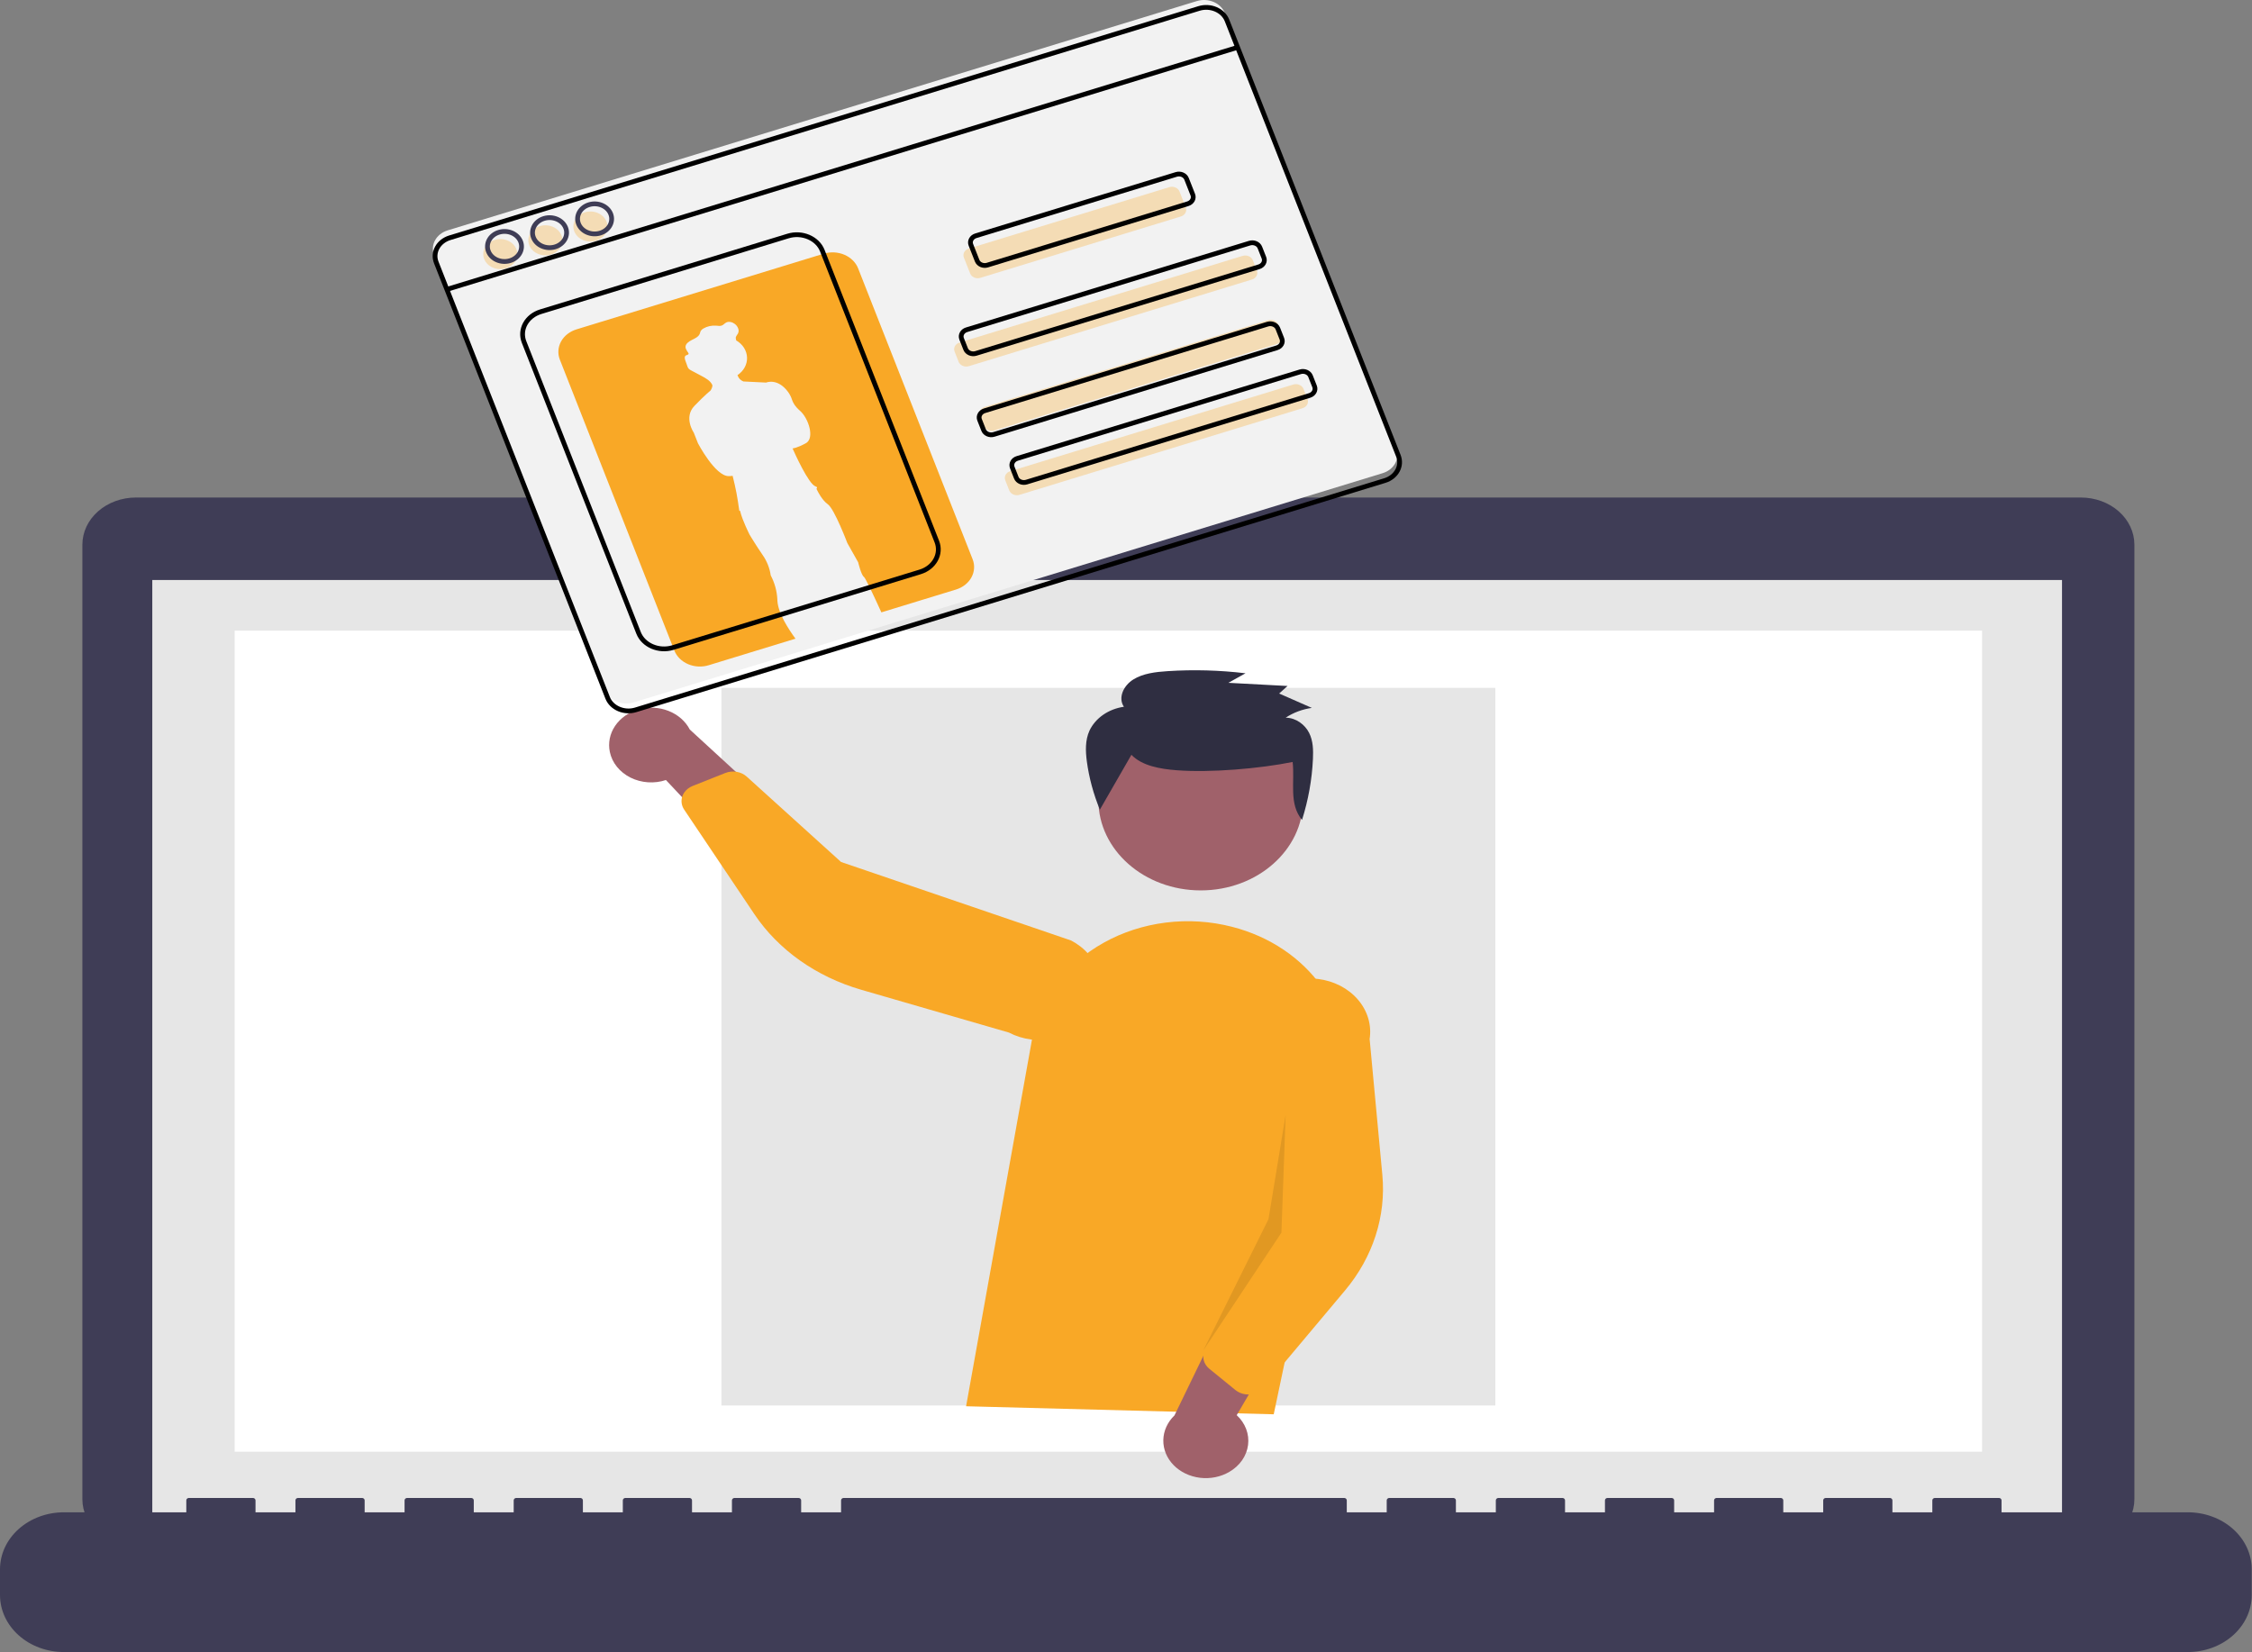 <svg width="473" height="347" viewBox="0 0 473 347" fill="none" xmlns="http://www.w3.org/2000/svg">
<rect x="0" y="0" width="473" height="347" fill="#808080" stroke="none"/>
<g id="Group 167 (1) 1">
<path id="Vector" d="M437.054 104.501H270.829V101.484H195.457V104.501H28.547C25.565 104.501 22.705 105.545 20.596 107.402C18.487 109.26 17.302 111.779 17.302 114.406V314.901C17.302 317.528 18.487 320.048 20.596 321.905C22.705 323.763 25.565 324.807 28.547 324.807H437.054C440.036 324.807 442.896 323.763 445.005 321.905C447.114 320.048 448.298 317.528 448.298 314.901V114.405C448.298 111.778 447.113 109.259 445.005 107.402C442.896 105.544 440.036 104.501 437.054 104.501Z" fill="#3F3D56"/>
<path id="Vector_2" d="M433.096 121.827H31.986V321.57H433.096V121.827Z" fill="#E6E6E6"/>
<path id="Vector_3" d="M416.311 132.462H49.283V304.925H416.311V132.462Z" fill="white"/>
<path id="Vector_4" d="M232.276 116.279C234.593 116.279 236.471 114.726 236.471 112.811C236.471 110.896 234.593 109.343 232.276 109.343C229.96 109.343 228.082 110.896 228.082 112.811C228.082 114.726 229.96 116.279 232.276 116.279Z" fill="#F9A826"/>
<path id="Vector_5" d="M459.526 317.649H420.393V315.133C420.393 315.001 420.334 314.874 420.229 314.78C420.124 314.687 419.983 314.634 419.834 314.634H406.418C406.269 314.634 406.127 314.687 406.022 314.78C405.917 314.874 405.858 315.001 405.858 315.133V317.649H397.473V315.133C397.473 315.001 397.414 314.874 397.309 314.78C397.204 314.687 397.062 314.634 396.914 314.634H383.497C383.349 314.634 383.207 314.687 383.102 314.78C382.997 314.874 382.938 315.001 382.938 315.133V317.649H374.552V315.133C374.552 315.001 374.493 314.874 374.388 314.78C374.284 314.687 374.141 314.634 373.993 314.634H360.577C360.428 314.634 360.286 314.687 360.181 314.78C360.076 314.874 360.017 315.001 360.017 315.133V317.649H351.632V315.133C351.632 315.001 351.573 314.874 351.469 314.78C351.364 314.687 351.221 314.634 351.073 314.634H337.656C337.508 314.634 337.366 314.687 337.261 314.78C337.156 314.874 337.098 315.001 337.098 315.133V317.649H328.711V315.133C328.711 315.001 328.653 314.874 328.548 314.78C328.443 314.687 328.3 314.634 328.152 314.634H314.736C314.588 314.634 314.446 314.687 314.341 314.78C314.236 314.874 314.177 315.001 314.177 315.133V317.649H305.791V315.133C305.791 315.001 305.732 314.874 305.628 314.78C305.523 314.687 305.38 314.634 305.232 314.634H291.818C291.67 314.634 291.528 314.687 291.423 314.78C291.318 314.874 291.259 315.001 291.259 315.133V317.649H282.871V315.133C282.871 315.001 282.812 314.874 282.707 314.78C282.602 314.687 282.459 314.634 282.311 314.634H177.214C177.065 314.634 176.923 314.687 176.818 314.78C176.713 314.874 176.654 315.001 176.654 315.133V317.649H168.269V315.133C168.269 315.001 168.21 314.874 168.105 314.78C168 314.687 167.858 314.634 167.71 314.634H154.293C154.144 314.634 154.003 314.687 153.898 314.78C153.793 314.874 153.734 315.001 153.734 315.133V317.649H145.348V315.133C145.348 315.001 145.289 314.874 145.185 314.78C145.08 314.687 144.938 314.634 144.79 314.634H131.373C131.225 314.634 131.082 314.687 130.977 314.78C130.873 314.874 130.814 315.001 130.814 315.133V317.649H122.428V315.133C122.428 315.001 122.369 314.874 122.265 314.78C122.16 314.687 122.018 314.634 121.869 314.634H108.452C108.304 314.634 108.162 314.687 108.058 314.78C107.953 314.874 107.894 315.001 107.894 315.133V317.649H99.51V315.133C99.51 315.001 99.451 314.874 99.346 314.78C99.241 314.687 99.099 314.634 98.951 314.634H85.532C85.384 314.634 85.242 314.687 85.137 314.78C85.032 314.874 84.973 315.001 84.973 315.133V317.649H76.588V315.133C76.588 315.001 76.529 314.874 76.424 314.78C76.319 314.687 76.177 314.634 76.028 314.634H62.612C62.464 314.634 62.322 314.687 62.217 314.78C62.111 314.874 62.053 315.001 62.053 315.133V317.649H53.667V315.133C53.667 315.001 53.608 314.874 53.504 314.78C53.399 314.687 53.257 314.634 53.108 314.634H39.689C39.541 314.634 39.398 314.687 39.293 314.78C39.188 314.874 39.13 315.001 39.13 315.133V317.649H13.417C9.858 317.649 6.446 318.91 3.93 321.154C1.414 323.399 0 326.444 0 329.618V335.03C0 338.205 1.414 341.249 3.93 343.494C6.446 345.739 9.858 347 13.417 347H459.526C463.084 347 466.497 345.739 469.013 343.494C471.529 341.25 472.942 338.205 472.943 335.031V329.619C472.943 326.444 471.529 323.4 469.013 321.155C466.497 318.91 463.084 317.649 459.526 317.649V317.649Z" fill="#3F3D56"/>
<path id="Vector_6" d="M314.069 144.483H151.528V295.215H314.069V144.483Z" fill="#E6E6E6"/>
<path id="Vector_7" d="M252.202 187.022C264.075 187.022 273.699 178.534 273.699 168.064C273.699 157.595 264.075 149.107 252.202 149.107C240.329 149.107 230.704 157.595 230.704 168.064C230.704 178.534 240.329 187.022 252.202 187.022Z" fill="#A0616A"/>
<path id="Vector_8" d="M202.914 295.376L216.787 218.173C217.524 214.068 219.242 210.149 221.826 206.677C224.41 203.205 227.801 200.259 231.773 198.036C235.745 195.812 240.207 194.362 244.862 193.781C249.518 193.2 254.26 193.503 258.772 194.669C266.663 196.686 273.419 201.231 277.721 207.417C282.023 213.602 283.562 220.983 282.038 228.118L267.529 297.064L202.914 295.376Z" fill="#F9A826"/>
<path id="Vector_9" d="M258.211 309.154C259.293 308.524 260.207 307.693 260.885 306.719C261.564 305.744 261.991 304.651 262.138 303.516C262.285 302.38 262.147 301.23 261.735 300.147C261.323 299.063 260.646 298.072 259.752 297.244L274.223 272.559L257.927 274.091L246.683 297.297C245.209 298.714 244.375 300.557 244.338 302.478C244.301 304.399 245.064 306.265 246.483 307.725C247.902 309.184 249.878 310.135 252.039 310.399C254.2 310.662 256.394 310.22 258.21 309.154L258.211 309.154Z" fill="#A0616A"/>
<path id="Vector_10" d="M179.979 130.202C178.509 128.077 177.123 124.983 176.453 122.74C176.453 122.74 169.229 112.53 166.57 112.185V112.186C166.55 112.235 165.955 113.833 167.355 117.785C168.777 121.799 168.208 124.893 168.208 124.893C168.208 124.893 170.672 129.684 171.56 132.779L179.979 130.202Z" fill="#F9A826"/>
<path id="Vector_11" d="M261.624 292.869C260.829 292.77 260.086 292.459 259.496 291.979L253.993 287.497C253.399 287.01 252.988 286.375 252.817 285.676C252.646 284.977 252.722 284.249 253.036 283.589L264.034 260.612L262.473 215.21C262.929 212.264 264.694 209.599 267.379 207.801C270.064 206.002 273.45 205.217 276.792 205.619C280.134 206.021 283.158 207.576 285.198 209.943C287.239 212.31 288.129 215.294 287.673 218.24L290.341 246.78C291.152 255.442 288.366 264.069 282.501 271.056L265.349 291.493C265.019 291.886 264.599 292.213 264.116 292.454C263.634 292.694 263.099 292.842 262.547 292.888C262.24 292.913 261.93 292.907 261.624 292.869Z" fill="#F9A826"/>
<path id="hand" d="M128.089 157.952C128.324 159.075 128.834 160.138 129.583 161.067C130.333 161.996 131.303 162.768 132.426 163.329C133.549 163.89 134.798 164.227 136.084 164.315C137.37 164.403 138.662 164.241 139.87 163.839L159.915 185.172L164.639 171.374L144.88 153.232C143.978 151.487 142.386 150.095 140.404 149.318C138.422 148.541 136.188 148.433 134.122 149.014C132.056 149.594 130.302 150.825 129.191 152.471C128.079 154.118 127.688 156.068 128.09 157.952H128.089Z" fill="#A0616A"/>
<path id="arm" d="M143.706 166.474C144.122 165.865 144.739 165.381 145.475 165.089L152.343 162.361C153.087 162.067 153.916 161.981 154.718 162.115C155.519 162.249 156.255 162.596 156.824 163.11L176.653 181.055L224.966 197.544C226.41 198.298 227.672 199.295 228.679 200.478C229.686 201.661 230.417 203.006 230.833 204.438C231.248 205.87 231.338 207.36 231.098 208.822C230.858 210.284 230.293 211.691 229.435 212.961C228.577 214.231 227.442 215.34 226.097 216.225C224.751 217.109 223.22 217.752 221.592 218.116C219.964 218.48 218.27 218.558 216.607 218.346C214.944 218.134 213.345 217.636 211.902 216.881L180.871 207.888C171.452 205.16 163.481 199.517 158.44 192.007L143.693 170.045C143.41 169.623 143.231 169.153 143.168 168.665C143.105 168.178 143.159 167.685 143.327 167.217C143.42 166.957 143.548 166.708 143.708 166.474L143.706 166.474Z" fill="#F9A826"/>
<path id="Vector_12" opacity="0.1" d="M270.03 234.182L269.14 258.914L252.728 283.655L266.431 256.085L270.03 234.182Z" fill="black"/>
<path id="Vector_13" d="M237.635 158.545C239.873 160.864 243.659 161.517 247.153 161.786C254.248 162.33 264.565 161.448 271.498 160.046C271.993 164.244 270.644 168.771 273.469 172.225C274.793 168.044 275.563 163.743 275.764 159.407C275.849 157.55 275.816 155.624 274.953 153.917C274.089 152.21 272.207 150.761 270.039 150.746C271.65 149.677 273.536 148.971 275.532 148.69L268.668 145.671L270.431 144.087L258.004 143.421L261.603 141.419C256.186 140.768 250.705 140.617 245.252 140.969C242.72 141.132 240.072 141.445 238.02 142.729C235.969 144.013 234.783 146.566 236.057 148.452C234.462 148.681 232.961 149.263 231.695 150.142C230.429 151.022 229.44 152.169 228.823 153.477C227.908 155.506 227.992 157.762 228.274 159.925C228.742 163.385 229.661 166.786 231.012 170.063" fill="#2F2E41"/>
<g id="full_poster">
<path id="poster" d="M251.37 0.227L94.031 48.385C91.617 49.124 90.339 51.449 91.177 53.578L127.173 145.029C128.011 147.158 130.648 148.285 133.062 147.546L290.401 99.388C292.815 98.649 294.093 96.324 293.255 94.195L257.259 2.743C256.421 0.615 253.785 -0.512 251.37 0.227Z" fill="#F2F2F2"/>
<path id="Vector_14" d="M93.855 60.782L259.936 9.947" stroke="black" stroke-miterlimit="10"/>
<path id="Vector_15" opacity="0.3" d="M245.591 39.312L203.493 52.198C202.61 52.468 202.143 53.318 202.449 54.096L203.764 57.438C204.071 58.216 205.035 58.628 205.917 58.358L248.016 45.472C248.899 45.202 249.366 44.352 249.059 43.574L247.744 40.232C247.438 39.454 246.474 39.042 245.591 39.312Z" fill="#F9A826"/>
<path id="Vector_16" opacity="0.3" d="M260.992 53.747L201.542 71.943C200.659 72.213 200.192 73.064 200.498 73.842L201.344 75.991C201.65 76.769 202.614 77.181 203.497 76.911L262.947 58.714C263.83 58.444 264.297 57.594 263.991 56.816L263.145 54.667C262.839 53.888 261.875 53.476 260.992 53.747Z" fill="#F9A826"/>
<path id="Vector_17" opacity="0.3" d="M266.318 67.259L206.868 85.456C205.985 85.726 205.518 86.576 205.824 87.354L206.67 89.504C206.976 90.282 207.94 90.694 208.823 90.424L268.273 72.227C269.156 71.957 269.623 71.107 269.317 70.328L268.471 68.179C268.165 67.401 267.201 66.989 266.318 67.259Z" fill="#F9A826"/>
<path id="Vector_18" opacity="0.3" d="M271.632 80.772L212.182 98.969C211.299 99.239 210.833 100.089 211.139 100.867L211.985 103.017C212.291 103.795 213.255 104.207 214.138 103.937L273.588 85.74C274.471 85.47 274.938 84.62 274.631 83.841L273.786 81.692C273.479 80.914 272.515 80.502 271.632 80.772Z" fill="#F9A826"/>
<path id="Vector_19" d="M247.063 36.636L204.964 49.521C204.082 49.791 203.614 50.641 203.921 51.419L205.236 54.761C205.542 55.539 206.506 55.952 207.389 55.681L249.487 42.796C250.37 42.526 250.837 41.675 250.531 40.897L249.216 37.556C248.909 36.777 247.945 36.365 247.063 36.636Z" stroke="black" stroke-miterlimit="10"/>
<path id="Vector_20" d="M262.469 51.069L203.019 69.266C202.136 69.536 201.669 70.386 201.975 71.165L202.821 73.314C203.127 74.092 204.091 74.504 204.974 74.234L264.424 56.038C265.307 55.767 265.774 54.917 265.468 54.139L264.622 51.99C264.316 51.211 263.352 50.8 262.469 51.069Z" stroke="black" stroke-miterlimit="10"/>
<path id="Vector_21" d="M266.24 68.083L206.79 86.279C205.907 86.55 205.44 87.4 205.746 88.178L206.592 90.327C206.899 91.106 207.862 91.517 208.745 91.247L268.196 73.051C269.078 72.781 269.545 71.931 269.239 71.152L268.393 69.003C268.087 68.225 267.123 67.813 266.24 68.083Z" stroke="black" stroke-miterlimit="10"/>
<path id="Vector_22" d="M273.105 78.095L213.655 96.292C212.772 96.562 212.305 97.412 212.611 98.191L213.457 100.34C213.764 101.118 214.728 101.53 215.61 101.26L275.061 83.064C275.943 82.793 276.41 81.943 276.104 81.165L275.258 79.016C274.952 78.237 273.988 77.826 273.105 78.095Z" stroke="black" stroke-miterlimit="10"/>
<path id="Vector_23" opacity="0.3" d="M106.253 56.355C108.12 55.783 109.108 53.986 108.46 52.339C107.812 50.693 105.774 49.822 103.907 50.393C102.04 50.965 101.052 52.762 101.7 54.408C102.348 56.055 104.386 56.926 106.253 56.355Z" fill="#F9A826"/>
<path id="Vector_24" opacity="0.3" d="M115.721 53.458C117.588 52.887 118.576 51.089 117.928 49.443C117.28 47.797 115.242 46.925 113.375 47.497C111.508 48.068 110.52 49.866 111.168 51.512C111.816 53.158 113.855 54.03 115.721 53.458Z" fill="#F9A826"/>
<path id="Vector_25" opacity="0.3" d="M125.18 50.561C127.047 49.989 128.035 48.192 127.387 46.545C126.739 44.899 124.701 44.028 122.834 44.599C120.967 45.17 119.979 46.968 120.627 48.615C121.275 50.261 123.314 51.132 125.18 50.561Z" fill="#F9A826"/>
<path id="Vector_26" d="M107.137 54.749C109.004 54.178 109.992 52.38 109.344 50.734C108.696 49.088 106.657 48.217 104.79 48.788C102.924 49.359 101.935 51.157 102.583 52.803C103.231 54.45 105.27 55.321 107.137 54.749Z" stroke="#3F3D56" stroke-miterlimit="10"/>
<path id="Vector_27" d="M116.6 51.852C118.467 51.281 119.455 49.483 118.807 47.837C118.159 46.19 116.12 45.319 114.254 45.89C112.387 46.462 111.399 48.26 112.047 49.906C112.695 51.552 114.733 52.423 116.6 51.852Z" stroke="#3F3D56" stroke-miterlimit="10"/>
<path id="Vector_28" d="M126.063 48.955C127.93 48.383 128.918 46.586 128.27 44.939C127.622 43.293 125.584 42.422 123.717 42.993C121.85 43.565 120.862 45.363 121.51 47.009C122.158 48.655 124.196 49.526 126.063 48.955Z" stroke="#3F3D56" stroke-miterlimit="10"/>
<path id="Vector_29" d="M173.02 53.285L121.088 69.181C120.384 69.396 119.736 69.731 119.179 70.168C118.623 70.605 118.169 71.133 117.845 71.724C117.52 72.315 117.33 72.956 117.287 73.612C117.243 74.268 117.346 74.924 117.59 75.545L141.639 136.642C141.883 137.262 142.263 137.834 142.758 138.325C143.253 138.816 143.853 139.216 144.523 139.502C145.193 139.788 145.92 139.956 146.664 139.994C147.407 140.033 148.151 139.941 148.855 139.726L167.076 134.149C165.591 132.11 163.466 128.866 163.281 126.214L163.281 126.213L163.281 126.214C163.272 126.09 163.267 125.967 163.267 125.846C163.176 124.117 162.704 122.42 161.878 120.849C161.669 119.354 161.104 117.916 160.218 116.629C158.743 114.485 157.454 112.331 157.454 112.331C157.454 112.331 155.938 109.365 155.471 107.406C155.46 107.363 155.452 107.322 155.443 107.279C155.34 107.29 155.282 107.295 155.282 107.295C155.282 107.295 154.825 103.866 154.309 101.753C154.187 101.254 154.036 100.621 153.877 99.945C153.602 99.987 153.323 100.007 153.044 100.008C150.202 99.997 146.605 93.127 146.605 93.127L145.717 90.873C145.717 90.873 143.513 87.677 145.866 85.242C148.132 82.897 149.109 82.146 149.178 82.094C149.194 82.073 149.211 82.055 149.227 82.033C149.461 81.712 149.602 81.345 149.637 80.964C149.618 80.906 149.598 80.85 149.573 80.794C149.207 80.001 148.28 79.461 147.422 79.005C146.691 78.616 145.959 78.227 145.227 77.838C144.986 77.73 144.774 77.577 144.605 77.391C144.526 77.284 144.464 77.168 144.421 77.045C144.403 77.001 144.386 76.956 144.37 76.911C144.217 76.501 144.07 76.09 143.926 75.677C143.8 75.316 143.725 74.836 144.092 74.642C144.282 74.541 144.581 74.523 144.627 74.332C144.638 74.255 144.618 74.178 144.57 74.113C144.571 74.119 144.573 74.124 144.573 74.13C144.569 74.124 144.565 74.117 144.561 74.111C144.367 73.851 144.204 73.574 144.072 73.284C144.015 73.153 143.985 73.014 143.981 72.874C143.978 72.212 144.671 71.728 145.324 71.403C145.978 71.078 146.723 70.743 146.967 70.117C147.02 69.918 147.085 69.722 147.162 69.529C147.299 69.307 147.502 69.122 147.75 68.993C148.54 68.535 149.482 68.327 150.423 68.403C150.814 68.435 151.224 68.514 151.586 68.381C151.962 68.241 152.196 67.903 152.553 67.728C153.129 67.447 153.874 67.672 154.364 68.06C154.676 68.306 154.908 68.621 155.035 68.973C155.179 69.317 155.169 69.698 155.008 70.037C154.842 70.364 154.515 70.654 154.533 71.012C154.541 71.158 154.607 71.298 154.62 71.443C154.622 71.461 154.62 71.479 154.62 71.497C154.63 71.504 154.641 71.509 154.652 71.515C155.324 71.91 155.88 72.441 156.272 73.064C156.664 73.686 156.881 74.382 156.906 75.094C156.931 75.806 156.763 76.513 156.415 77.156C156.067 77.799 155.55 78.359 154.906 78.789C154.921 78.832 154.936 78.874 154.952 78.916C155.042 79.181 155.194 79.426 155.4 79.635C155.606 79.843 155.86 80.01 156.145 80.124L160.919 80.356C160.919 80.356 163.33 79.317 165.541 82.35C165.903 82.856 166.179 83.407 166.358 83.984C166.522 84.493 166.945 85.348 168.037 86.289C169.786 87.793 171.195 92.042 169.247 93.102C167.402 94.106 166.559 94.179 166.475 94.184L166.5 94.259C166.842 95.033 169.819 101.697 171.29 102.163C171.696 102.293 171.696 102.464 171.476 102.647L171.477 102.647C171.477 102.647 171.496 102.69 171.531 102.767C171.76 103.251 172.679 105.08 173.87 105.916C175.25 106.883 177.973 114.069 177.973 114.069L180.243 118.101C180.243 118.101 180.894 120.822 181.448 121.162C181.762 121.355 183.594 125.271 185.12 128.626L200.788 123.83C202.209 123.396 203.375 122.481 204.031 121.287C204.687 120.094 204.778 118.72 204.285 117.467L180.237 56.37C179.993 55.749 179.612 55.177 179.117 54.687C178.623 54.196 178.023 53.796 177.353 53.509C176.683 53.223 175.956 53.056 175.212 53.017C174.469 52.979 173.724 53.07 173.02 53.285Z" fill="#F9A826"/>
<path id="Vector_30" d="M165.503 49.575L113.57 65.471C110.612 66.377 109.046 69.225 110.073 71.834L134.121 132.932C135.148 135.541 138.379 136.922 141.338 136.016L193.271 120.121C196.229 119.215 197.795 116.366 196.768 113.757L172.72 52.659C171.693 50.05 168.462 48.669 165.503 49.575Z" stroke="black" stroke-miterlimit="10"/>
<path id="poster_2" d="M251.827 1.779L94.487 49.938C92.073 50.677 90.796 53.002 91.633 55.13L127.63 146.582C128.468 148.71 131.105 149.837 133.519 149.098L290.858 100.94C293.272 100.201 294.55 97.876 293.712 95.747L257.716 4.296C256.878 2.167 254.241 1.04 251.827 1.779Z" stroke="black" stroke-miterlimit="10"/>
</g>
</g>
</svg>

